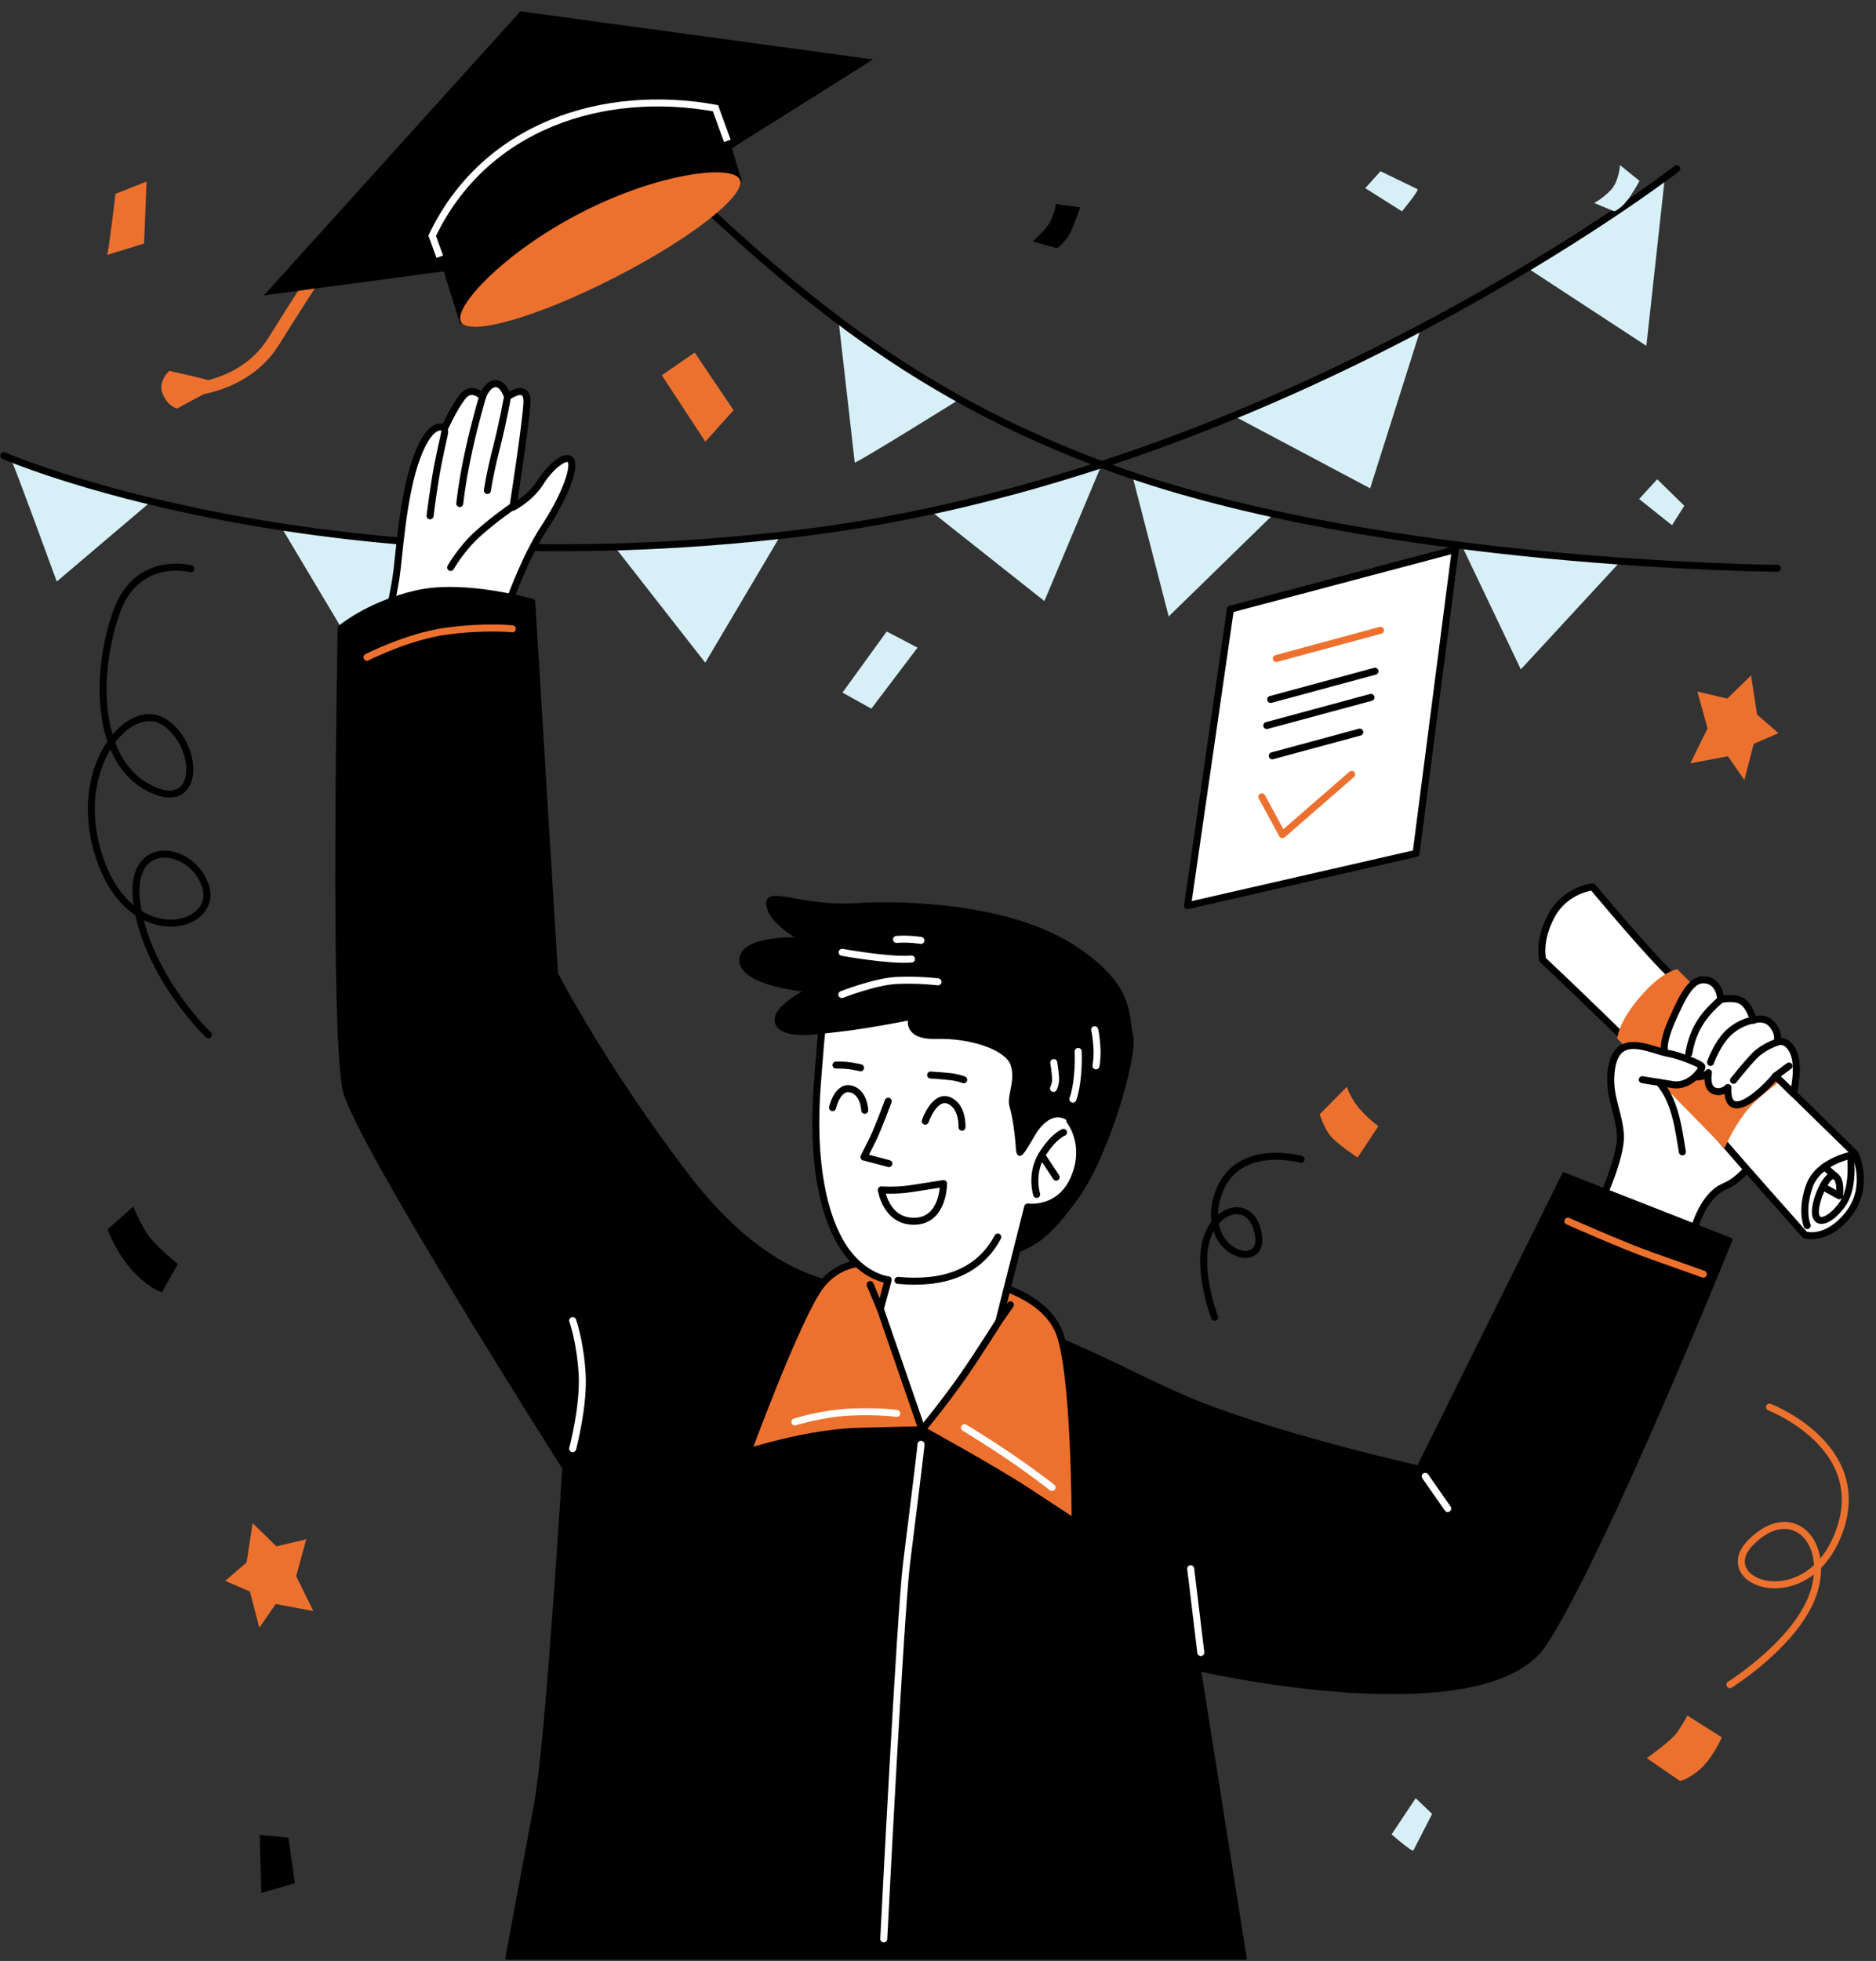 <svg width="134" height="140" viewBox="0 0 134 140" fill="none" xmlns="http://www.w3.org/2000/svg">
<rect x="0" y="0" width="134" height="140" fill="#333333" stroke="none"/>
<path fill-rule="evenodd" clip-rule="evenodd" d="M4.055 41.519L10.802 35.793C10.802 35.793 7.269 34.898 5.997 34.507C4.724 34.116 0.768 33.029 0.821 32.903C0.867 32.778 4.055 41.519 4.055 41.519ZM83.479 44.011L80.881 33.951C84.573 35.177 87.37 35.714 90.982 36.694L83.479 44.011ZM104.416 38.954C104.416 38.954 109.658 39.551 110.692 39.644C111.726 39.736 115.762 40.068 115.762 40.068L108.631 47.789L104.416 38.954ZM66.486 36.489L74.599 42.911L78.694 33.169C78.694 33.169 72.643 34.984 66.486 36.489ZM43.913 39.047L50.375 47.312L55.756 38.225C55.756 38.225 48.744 39.219 43.913 39.047ZM20.08 37.616L25.667 46.98L31.851 38.862C31.851 38.862 24.951 38.789 20.08 37.616Z" fill="#D7F0F7"/>
<path fill-rule="evenodd" clip-rule="evenodd" d="M97.868 34.865L101.5 23.406C101.5 23.406 96.993 25.712 95.601 26.369C94.203 27.025 88.119 29.689 88.119 29.689L97.868 34.865Z" fill="#D7F0F7"/>
<path fill-rule="evenodd" clip-rule="evenodd" d="M117.598 24.692L118.917 12.676C118.917 12.676 116.929 14.134 115.205 15.261C113.482 16.394 109.095 19.131 109.095 19.131L117.598 24.692Z" fill="#D7F0F7"/>
<path fill-rule="evenodd" clip-rule="evenodd" d="M61.052 33.023C61.29 33.023 68.594 28.47 68.594 28.47C68.594 28.47 65.055 26.256 63.961 25.699C62.868 25.142 59.905 22.936 59.905 22.936L61.052 33.023Z" fill="#D7F0F7"/>
<path d="M0.271 32.532C0.271 32.532 22.486 42.202 56.956 38.086C91.433 33.964 119.772 12.04 119.772 12.04" stroke="black" stroke-width="0.5" stroke-linecap="round" stroke-linejoin="round"/>
<path d="M126.956 40.572C126.956 40.572 98.61 40.379 79.556 33.487C64.319 27.973 55.518 19.927 44.569 9.197" stroke="black" stroke-width="0.5" stroke-linecap="round" stroke-linejoin="round"/>
<path fill-rule="evenodd" clip-rule="evenodd" d="M114.238 86.037C114.238 86.037 115.862 82.577 115.742 80.986C115.623 79.402 114.927 78.322 115.073 76.632C115.212 74.942 116.703 74.803 116.796 74.896C116.882 74.982 119.957 72.397 119.957 72.397L127.201 79.767C127.201 79.767 125.286 83.836 123.212 84.691C121.137 85.546 120.647 89.291 120.647 89.291L114.238 86.037Z" fill="white" stroke="black" stroke-width="0.5" stroke-linecap="round" stroke-linejoin="round"/>
<path fill-rule="evenodd" clip-rule="evenodd" d="M36.225 43.375C36.225 43.375 37.398 39.922 38.909 37.629C40.413 35.329 41.083 33.341 40.771 32.864C40.46 32.386 39.313 33.294 38.598 34.441C37.875 35.594 36.636 36.217 36.636 36.217C36.636 36.217 37.564 30.299 37.637 28.768C37.709 27.237 36.251 28.337 36.251 28.337C36.251 28.337 35.973 27.356 35.377 27.389C34.78 27.429 34.469 28.324 34.469 28.324C34.469 28.324 33.687 27.462 33.017 28.35C32.348 29.238 31.758 30.577 31.758 30.577C31.758 30.577 30.837 29.822 29.783 32.625C28.736 35.422 28.511 39.842 28.279 41.287C28.047 42.732 27.655 44.376 27.655 44.376L36.225 43.375Z" fill="white" stroke="black" stroke-width="0.5" stroke-linecap="round" stroke-linejoin="round"/>
<path d="M32.189 40.512C32.189 40.512 32.964 39.133 34.184 38.06C35.403 36.979 36.556 36.204 36.556 36.204" stroke="black" stroke-width="0.5" stroke-linecap="round" stroke-linejoin="round"/>
<path d="M30.718 36.827C30.718 36.827 30.983 34.693 31.268 33.208C31.559 31.724 31.758 31.034 31.765 30.816" stroke="black" stroke-width="0.5" stroke-linecap="round" stroke-linejoin="round"/>
<path d="M32.838 35.952C33.13 33.407 33.76 30.776 34.469 28.324" stroke="black" stroke-width="0.5" stroke-linecap="round" stroke-linejoin="round"/>
<path d="M34.813 35.017C34.813 35.017 34.979 33.831 35.463 31.956C35.94 30.073 36.212 28.529 36.212 28.529" stroke="black" stroke-width="0.5" stroke-linecap="round" stroke-linejoin="round"/>
<path fill-rule="evenodd" clip-rule="evenodd" d="M60.634 91.676C60.634 91.676 55.273 91.915 49.235 84.061C43.204 76.208 39.757 69.507 39.757 69.507L38.127 42.884C38.127 42.884 33.223 41.453 29.75 42.242C26.277 43.03 24.223 44.78 24.223 44.78C24.223 44.78 23.646 74.127 24.6 77.911C25.561 81.689 40.261 104.819 40.261 104.819C40.261 104.819 39.062 124.542 38.246 128.804C37.438 133.065 36.192 139.812 36.192 139.812H88.954L85.693 119.227C85.693 119.227 106.139 123.919 110.4 117.358C114.662 110.804 123.662 88.489 123.662 88.489L111.693 83.796L101.307 104.719C101.307 104.719 90.485 102.327 84.215 99.55C77.939 96.773 74.108 93.85 60.634 91.676Z" fill="black" stroke="black" stroke-width="0.2" stroke-linecap="round" stroke-linejoin="round"/>
<path d="M63.126 138.427C63.126 138.427 64.299 115.297 64.757 111.586C65.214 107.881 65.79 103.341 65.784 103.116" stroke="white" stroke-width="0.5" stroke-linecap="round" stroke-linejoin="round"/>
<path fill-rule="evenodd" clip-rule="evenodd" d="M62.954 90.245C62.954 90.245 60.011 89.45 58.288 92.279C56.558 95.103 53.404 103.672 53.404 103.672C53.404 103.672 57.685 102.28 61.304 102.188C64.916 102.088 65.863 102.075 65.863 102.075C65.863 102.075 70.947 104.865 73.392 106.469C75.831 108.073 76.792 108.696 76.792 108.696C76.792 108.696 76.812 97.449 75.546 94.864C74.274 92.279 70.589 91.603 70.589 91.603L62.954 90.245Z" fill="#ED712E" stroke="black" stroke-width="0.5" stroke-linecap="round" stroke-linejoin="round"/>
<path fill-rule="evenodd" clip-rule="evenodd" d="M74.817 71.476C74.817 71.476 69.694 67.983 64.14 68.652C58.586 69.322 58.871 71.383 58.394 77.222C57.917 83.067 58.871 86.991 60.283 89.098C61.695 91.206 63.444 91.372 63.444 91.372L62.881 93.453L65.863 102.075C65.863 102.075 67.924 99.603 69.475 97.237C71.033 94.864 71.344 94.341 71.344 94.341L73.406 86.176C73.406 86.176 75.705 86.514 76.733 84.095C77.76 81.675 76.421 80.025 76.421 80.025C76.421 80.025 78.867 74.829 74.817 71.476Z" fill="white"/>
<path fill-rule="evenodd" clip-rule="evenodd" d="M58.692 73.696C61.463 73.471 64.975 72.735 64.975 72.735C64.975 72.735 64.544 74.147 66.91 74.074C69.283 74.001 71.868 74.842 72.272 75.989C72.683 77.135 71.987 78.236 72.206 78.978C72.418 79.72 72.584 80.827 72.657 81.927C72.73 83.027 73.16 82.139 73.876 80.946C74.599 79.747 75.586 79.296 76.421 80.025C76.421 80.025 77.76 81.675 76.733 84.094C75.705 86.513 73.406 86.175 73.406 86.175L72.604 89.357C73.869 88.866 74.95 88.336 77.051 85.334C79.158 82.338 81.193 75.326 80.835 73.941C80.477 72.549 81.074 70.375 76.62 67.526C72.166 64.676 64.916 64.338 61.085 64.583C57.254 64.822 54.669 63.284 54.835 64.603C55.007 65.922 57.168 67.022 57.168 67.022C57.168 67.022 52.873 66.816 52.907 68.566C52.946 70.316 57.625 70.72 57.625 70.72C57.625 70.72 55.067 71.966 55.471 73.066C55.876 74.166 58.692 73.696 58.692 73.696Z" fill="black" stroke="black" stroke-width="0.2" stroke-linecap="round" stroke-linejoin="round"/>
<path d="M74.048 85.274C74.048 85.274 73.584 83.836 74.406 82.478C75.235 81.112 75.964 80.847 75.964 80.847" stroke="black" stroke-width="0.5" stroke-linecap="round" stroke-linejoin="round"/>
<path d="M75.44 84.042L74.406 82.478" stroke="black" stroke-width="0.5" stroke-linecap="round" stroke-linejoin="round"/>
<path d="M63.444 78.62C63.444 78.62 62.735 80.535 62.357 81.311C61.973 82.093 61.708 82.603 61.708 82.603L63.491 83.074" stroke="black" stroke-width="0.5" stroke-linecap="round" stroke-linejoin="round"/>
<path d="M66.089 80.045C66.089 80.045 66.738 78.156 67.766 78.561C68.793 78.965 68.713 80.476 68.713 80.476" stroke="black" stroke-width="0.5" stroke-linecap="round" stroke-linejoin="round"/>
<path d="M59.468 79.078C59.468 79.078 59.819 77.507 60.773 77.745C61.734 77.984 61.767 79.27 61.767 79.27" stroke="black" stroke-width="0.5" stroke-linecap="round" stroke-linejoin="round"/>
<path fill-rule="evenodd" clip-rule="evenodd" d="M62.954 84.95C62.954 84.95 63.948 85.036 65.121 84.857C66.294 84.678 67.394 84.499 67.394 84.499C67.394 84.499 67.421 87.13 65.346 87.19C63.279 87.249 62.954 84.95 62.954 84.95Z" fill="white" stroke="black" stroke-width="0.5" stroke-linecap="round" stroke-linejoin="round"/>
<path d="M59.713 76.036C59.713 76.036 60.323 76.029 60.754 76.095C61.178 76.162 61.469 76.234 61.469 76.234" stroke="black" stroke-width="0.5" stroke-linecap="round" stroke-linejoin="round"/>
<path d="M66.473 76.751C66.473 76.751 67.427 76.811 67.931 76.871C68.435 76.93 68.839 77.089 68.839 77.089" stroke="black" stroke-width="0.5" stroke-linecap="round" stroke-linejoin="round"/>
<path d="M71.271 88.316C69.893 90.908 67.268 91.71 64.14 91.412" stroke="black" stroke-width="0.5" stroke-linecap="round" stroke-linejoin="round"/>
<path d="M60.13 71.005C60.13 71.005 62.497 70.071 64.054 69.998C65.612 69.925 66.997 70.097 66.997 70.097" stroke="white" stroke-width="0.5" stroke-linecap="round" stroke-linejoin="round"/>
<path d="M60.15 67.99C60.15 67.99 63.577 68.612 65.108 68.467" stroke="white" stroke-width="0.5" stroke-linecap="round" stroke-linejoin="round"/>
<path d="M64.034 67.069C64.929 66.996 65.777 67.141 65.777 67.141" stroke="white" stroke-width="0.5" stroke-linecap="round" stroke-linejoin="round"/>
<path d="M75.268 75.863C75.268 75.863 75.44 76.87 75.394 77.215C75.341 77.56 75.248 77.706 75.248 77.706" stroke="white" stroke-width="0.5" stroke-linecap="round" stroke-linejoin="round"/>
<path d="M76.633 78.474C76.965 77.58 77.057 76.035 77.011 75.068" stroke="white" stroke-width="0.5" stroke-linecap="round" stroke-linejoin="round"/>
<path d="M78.283 76.095C78.283 76.095 78.409 75.466 78.343 74.644C78.277 73.815 78.191 73.517 78.191 73.517" stroke="white" stroke-width="0.5" stroke-linecap="round" stroke-linejoin="round"/>
<path d="M58.878 72.49C58.633 73.696 58.56 75.24 58.394 77.222C57.917 83.067 58.871 86.991 60.283 89.098C61.695 91.206 63.444 91.372 63.444 91.372L62.881 93.453L65.863 102.075C65.863 102.075 67.924 99.603 69.475 97.237C71.033 94.864 71.344 94.341 71.344 94.341L73.406 86.176C73.406 86.176 75.705 86.514 76.733 84.095C77.76 81.675 76.421 80.025 76.421 80.025" stroke="black" stroke-width="0.5" stroke-linecap="round" stroke-linejoin="round"/>
<path d="M26.211 46.927C26.211 46.927 29.127 45.429 31.904 45.058C34.681 44.687 36.596 44.893 36.596 44.893" stroke="#ED712E" stroke-width="0.5" stroke-linecap="round" stroke-linejoin="round"/>
<path d="M111.991 87.183C111.991 87.183 115.921 88.933 118.029 89.675C120.136 90.417 121.667 90.967 121.667 90.967" stroke="#ED712E" stroke-width="0.5" stroke-linecap="round" stroke-linejoin="round"/>
<path d="M62.152 91.71L62.881 93.453" stroke="black" stroke-width="0.5" stroke-linecap="round" stroke-linejoin="round"/>
<path d="M72.173 93.154L71.344 94.341" stroke="black" stroke-width="0.5" stroke-linecap="round" stroke-linejoin="round"/>
<path d="M85.772 117.981L85.05 111.997" stroke="white" stroke-width="0.5" stroke-linecap="round" stroke-linejoin="round"/>
<path d="M40.904 103.427C40.904 103.427 41.719 100.405 41.58 98.059C41.434 95.713 40.904 94.281 40.904 94.281" stroke="white" stroke-width="0.5" stroke-linecap="round" stroke-linejoin="round"/>
<path d="M103.408 107.702L101.805 105.402" stroke="white" stroke-width="0.5" stroke-linecap="round" stroke-linejoin="round"/>
<path d="M56.777 101.518C56.777 101.518 58.692 100.909 60.707 100.816C62.715 100.716 64.054 100.909 64.054 100.909" stroke="white" stroke-width="0.5" stroke-linecap="round" stroke-linejoin="round"/>
<path d="M68.892 101.929C68.892 101.929 70.39 102.824 72.087 103.977C73.79 105.124 75.148 106.197 75.148 106.197" stroke="white" stroke-width="0.5" stroke-linecap="round" stroke-linejoin="round"/>
<path fill-rule="evenodd" clip-rule="evenodd" d="M113.761 63.317C113.761 63.317 111.825 63.516 110.831 65.352C109.831 67.181 110.195 68.526 110.195 68.526C110.195 68.526 118.871 76.685 122.045 80.35C125.22 84.015 128.925 88.164 128.925 88.164C128.925 88.164 130.469 88.674 132.039 86.679C133.604 84.684 132.503 82.365 132.503 82.365C132.503 82.365 121.044 71.151 119.48 69.726C117.91 68.301 113.761 63.317 113.761 63.317Z" fill="white" stroke="black" stroke-width="0.5" stroke-linecap="round" stroke-linejoin="round"/>
<path fill-rule="evenodd" clip-rule="evenodd" d="M115.51 74.14C115.51 74.14 115.61 72.921 117.2 71.111C118.784 69.295 119.805 69.196 119.805 69.196L127.519 76.95C127.519 76.95 125.525 78.256 124.61 79.495C123.689 80.734 123.185 81.98 123.185 81.98L115.51 74.14Z" fill="#ED712E"/>
<path d="M129.084 87.495C129.084 87.495 128.62 86.474 129.229 84.704C129.839 82.935 132.199 82.484 132.199 82.484" stroke="black" stroke-width="0.5" stroke-linecap="round" stroke-linejoin="round"/>
<path d="M132.198 82.484C132.212 83.2 132.384 84.93 131.549 86.05C130.714 87.17 129.733 87.534 129.673 86.6C129.614 85.659 130.548 83.644 131.059 83.949C131.569 84.254 131.383 85.374 131.383 85.374L130.197 84.724" stroke="black" stroke-width="0.5" stroke-linecap="round" stroke-linejoin="round"/>
<path d="M130.323 83.306L131.059 83.949" stroke="black" stroke-width="0.5" stroke-linecap="round" stroke-linejoin="round"/>
<path fill-rule="evenodd" clip-rule="evenodd" d="M128.103 78.064C128.103 78.064 128.567 76.155 128.096 75.114C127.626 74.081 126.936 74.405 126.936 74.405C126.936 74.405 127.142 73.815 126.592 73.159C126.042 72.51 125.246 72.835 125.246 72.835C125.246 72.835 124.994 71.84 124.424 71.483C123.854 71.131 122.907 71.363 122.907 71.363C122.907 71.363 122.887 70.137 121.866 69.965C120.852 69.792 120.242 71.005 119.427 72.841C118.619 74.67 118.811 75.492 119.268 75.777C119.726 76.062 120.269 75.631 120.269 75.631C119.891 76.811 121.363 77.235 122.032 76.579C122.032 76.579 121.826 77.62 122.41 77.865C122.986 78.11 123.424 77.639 123.424 77.639C123.278 80.469 126.154 77.706 126.824 76.818L128.103 78.064Z" fill="white" stroke="black" stroke-width="0.5" stroke-linecap="round" stroke-linejoin="round"/>
<path fill-rule="evenodd" clip-rule="evenodd" d="M119.228 75.22C119.845 75.32 121.522 75.949 121.561 76.155C121.601 76.353 120.706 77.626 119.487 77.434C118.267 77.242 115.066 76.725 115.066 76.725C115.285 73.411 117.823 74.982 119.228 75.22Z" fill="white"/>
<path d="M120.627 75.214C120.958 73.245 121.906 72.245 122.907 71.363" stroke="black" stroke-width="0.5" stroke-linecap="round" stroke-linejoin="round"/>
<path d="M122.178 75.85C122.178 75.85 122.688 74.399 123.563 73.643C124.438 72.894 125.246 72.835 125.246 72.835" stroke="black" stroke-width="0.5" stroke-linecap="round" stroke-linejoin="round"/>
<path d="M123.821 77.129C123.821 77.129 124.749 75.956 125.352 75.346C125.949 74.736 126.936 74.405 126.936 74.405" stroke="black" stroke-width="0.5" stroke-linecap="round" stroke-linejoin="round"/>
<path d="M127.785 76.108L126.824 76.818" stroke="black" stroke-width="0.5" stroke-linecap="round" stroke-linejoin="round"/>
<path d="M115.066 76.725C115.285 73.411 117.823 74.982 119.228 75.22C119.845 75.32 121.522 75.949 121.561 76.155C121.601 76.353 120.706 77.626 119.487 77.434C118.977 77.354 118.128 77.215 117.306 77.082" stroke="black" stroke-width="0.5" stroke-linecap="round" stroke-linejoin="round"/>
<path d="M120.17 82.239C119.891 80.562 119.659 78.587 118.499 77.275" stroke="black" stroke-width="0.5" stroke-linecap="round" stroke-linejoin="round"/>
<path fill-rule="evenodd" clip-rule="evenodd" d="M87.887 43.494L84.825 64.656L101.148 60.925L103.952 39.233L87.887 43.494Z" fill="white" stroke="black" stroke-width="0.5" stroke-linecap="round" stroke-linejoin="round"/>
<path d="M91.167 47.013L98.61 44.998" stroke="#ED712E" stroke-width="0.5" stroke-linecap="round" stroke-linejoin="round"/>
<path d="M90.763 49.936L98.213 47.921" stroke="black" stroke-width="0.5" stroke-linecap="round" stroke-linejoin="round"/>
<path d="M90.485 51.798L97.927 49.79" stroke="black" stroke-width="0.5" stroke-linecap="round" stroke-linejoin="round"/>
<path d="M90.876 53.959L97.126 52.269" stroke="black" stroke-width="0.5" stroke-linecap="round" stroke-linejoin="round"/>
<path d="M90.133 56.889L91.598 59.593L96.549 55.285" stroke="#ED712E" stroke-width="0.5" stroke-linecap="round" stroke-linejoin="round"/>
<path fill-rule="evenodd" clip-rule="evenodd" d="M63.338 45.085L60.177 49.446L62.238 50.593L65.539 46.238L63.338 45.085Z" fill="#D7F0F7"/>
<path fill-rule="evenodd" clip-rule="evenodd" d="M47.273 26.793L50.381 31.532L52.396 29.285L49.619 25.169L47.273 26.793Z" fill="#ED712E"/>
<path fill-rule="evenodd" clip-rule="evenodd" d="M118.373 34.216L117.081 35.627L119.427 37.496L120.309 36.111L118.373 34.216Z" fill="#D7F0F7"/>
<path fill-rule="evenodd" clip-rule="evenodd" d="M123.377 49.877L125.074 48.22L125.505 51.023L127.036 52.342L125.266 53.104L124.597 55.689L123.424 53.992L120.739 54.496L121.966 52.004L121.243 49.373L123.377 49.877Z" fill="#ED712E"/>
<path fill-rule="evenodd" clip-rule="evenodd" d="M19.742 110.399L18.046 108.742L17.615 111.546L16.084 112.865L17.853 113.627L18.523 116.212L19.696 114.515L22.38 115.019L21.154 112.527L21.876 109.896L19.742 110.399Z" fill="#ED712E"/>
<path fill-rule="evenodd" clip-rule="evenodd" d="M7.68 87.773C7.68 87.773 8.369 89.635 9.642 90.908C10.908 92.174 11.577 92.247 11.577 92.247L12.704 90.238C12.704 90.238 10.981 88.873 10.431 87.959C9.88 87.051 9.523 86.143 9.523 86.143L7.68 87.773Z" fill="black"/>
<path fill-rule="evenodd" clip-rule="evenodd" d="M18.549 131.004L18.669 135.147L21.061 134.451L20.604 131.197L18.549 131.004Z" fill="black"/>
<path fill-rule="evenodd" clip-rule="evenodd" d="M101.122 128.38L99.399 130.965C99.399 130.965 100.883 132.257 100.956 132.111C101.029 131.965 102.295 129.5 102.295 129.5L101.122 128.38Z" fill="#D7F0F7"/>
<path fill-rule="evenodd" clip-rule="evenodd" d="M117.631 125.523C117.631 125.523 119.374 124.278 119.785 123.701C120.189 123.124 120.527 122.481 120.527 122.481L122.993 124.039C122.993 124.039 122.323 125.523 121.462 126.286C120.6 127.054 119.997 127.147 119.997 127.147L117.631 125.523Z" fill="#ED712E"/>
<path fill-rule="evenodd" clip-rule="evenodd" d="M96.204 77.593C96.204 77.593 96.469 78.455 97.185 79.243C97.901 80.039 98.458 80.397 98.458 80.397L96.973 82.643C96.973 82.643 95.462 81.642 95.005 81.066C94.554 80.489 94.262 79.555 94.262 79.555L96.204 77.593Z" fill="#ED712E"/>
<path fill-rule="evenodd" clip-rule="evenodd" d="M115.716 11.788C115.716 11.788 115.643 12.961 115.046 13.584C114.443 14.2 113.873 14.492 113.873 14.492L115.305 15.089C115.305 15.089 115.881 14.896 116.478 13.962C117.081 13.027 117.101 12.908 117.101 12.908L115.716 11.788Z" fill="#D7F0F7"/>
<path fill-rule="evenodd" clip-rule="evenodd" d="M75.427 14.558C75.427 14.558 75.281 15.731 74.539 16.474C73.796 17.216 73.77 17.242 73.77 17.242L75.493 17.72C75.493 17.72 76.216 17.269 76.62 16.235C77.031 15.208 77.15 14.804 77.15 14.804C77.15 14.804 75.42 14.572 75.427 14.558Z" fill="black"/>
<path fill-rule="evenodd" clip-rule="evenodd" d="M7.647 18.197L7.833 18.144L10.291 17.388L10.47 12.961L8.25 13.836C8.25 13.836 7.74 18.17 7.647 18.197Z" fill="#ED712E"/>
<path d="M14.884 73.882C14.884 73.882 10.669 69.859 9.808 64.736C8.946 59.619 13.784 60.335 14.692 63.304C15.6 66.273 9.47 67.897 7.176 61.435C4.877 54.973 9.185 49.85 11.769 51.573C14.354 53.296 14.308 58.32 10.477 56.166C6.646 54.012 6.885 47.55 8.369 43.574C9.854 39.604 13.638 40.605 13.638 40.605" stroke="black" stroke-width="0.5" stroke-linecap="round" stroke-linejoin="round"/>
<path d="M123.563 120.274C123.563 120.274 128.547 117.166 129.6 113.528C130.654 109.889 127.877 107.251 125.047 110.128C122.224 112.997 129.117 115.489 131.37 109.359C133.623 103.235 126.393 100.458 126.393 100.458" stroke="#ED712E" stroke-width="0.5" stroke-linecap="round" stroke-linejoin="round"/>
<path d="M22.267 19.304C22.407 19.098 22.685 19.045 22.89 19.184C23.096 19.324 23.149 19.602 23.01 19.807C23.01 19.814 21.976 21.319 19.941 24.593C18.423 27.051 15.912 27.866 14.579 28.132C13.883 28.483 12.651 29.166 12.651 29.166C12.651 29.166 12.008 29.04 11.623 28.132C11.239 27.224 12.094 26.481 12.094 26.481C12.094 26.481 14.261 26.952 14.871 27.144C16.104 26.826 17.986 26.037 19.172 24.122C21.174 20.894 22.261 19.31 22.267 19.304Z" fill="#ED712E"/>
<path fill-rule="evenodd" clip-rule="evenodd" d="M38.498 19.469L32.924 22.969L31.765 19.264L19.106 20.954L37.212 0.912L62.072 4.306L52.158 10.542L52.86 12.875L38.498 19.469Z" fill="black" stroke="black" stroke-width="0.2"/>
<path fill-rule="evenodd" clip-rule="evenodd" d="M41.573 15.148C47.074 12.338 52.283 11.728 52.834 12.802C53.384 13.882 49.374 17.03 43.873 19.834C38.379 22.644 33.474 24.049 32.924 22.969C32.374 21.895 36.079 17.958 41.573 15.148Z" fill="#ED712E"/>
<path d="M31.413 18.329L30.87 16.832C34.621 8.971 43.111 6.274 51.104 7.725L51.952 10.058" stroke="white" stroke-width="0.5"/>
<path fill-rule="evenodd" clip-rule="evenodd" d="M97.516 13.432L100.141 15.089C100.141 15.089 101.394 13.571 101.248 13.505C101.109 13.438 98.61 12.226 98.61 12.226L97.516 13.432Z" fill="#D7F0F7"/>
<path d="M86.76 94.043C86.76 94.043 85.401 90.53 86.256 88.25C87.118 85.977 89.557 85.692 89.901 88.257C90.253 90.822 85.746 89.45 86.952 85.433C88.152 81.417 92.937 82.769 92.937 82.769" stroke="black" stroke-width="0.5" stroke-linecap="round" stroke-linejoin="round"/>
</svg>
